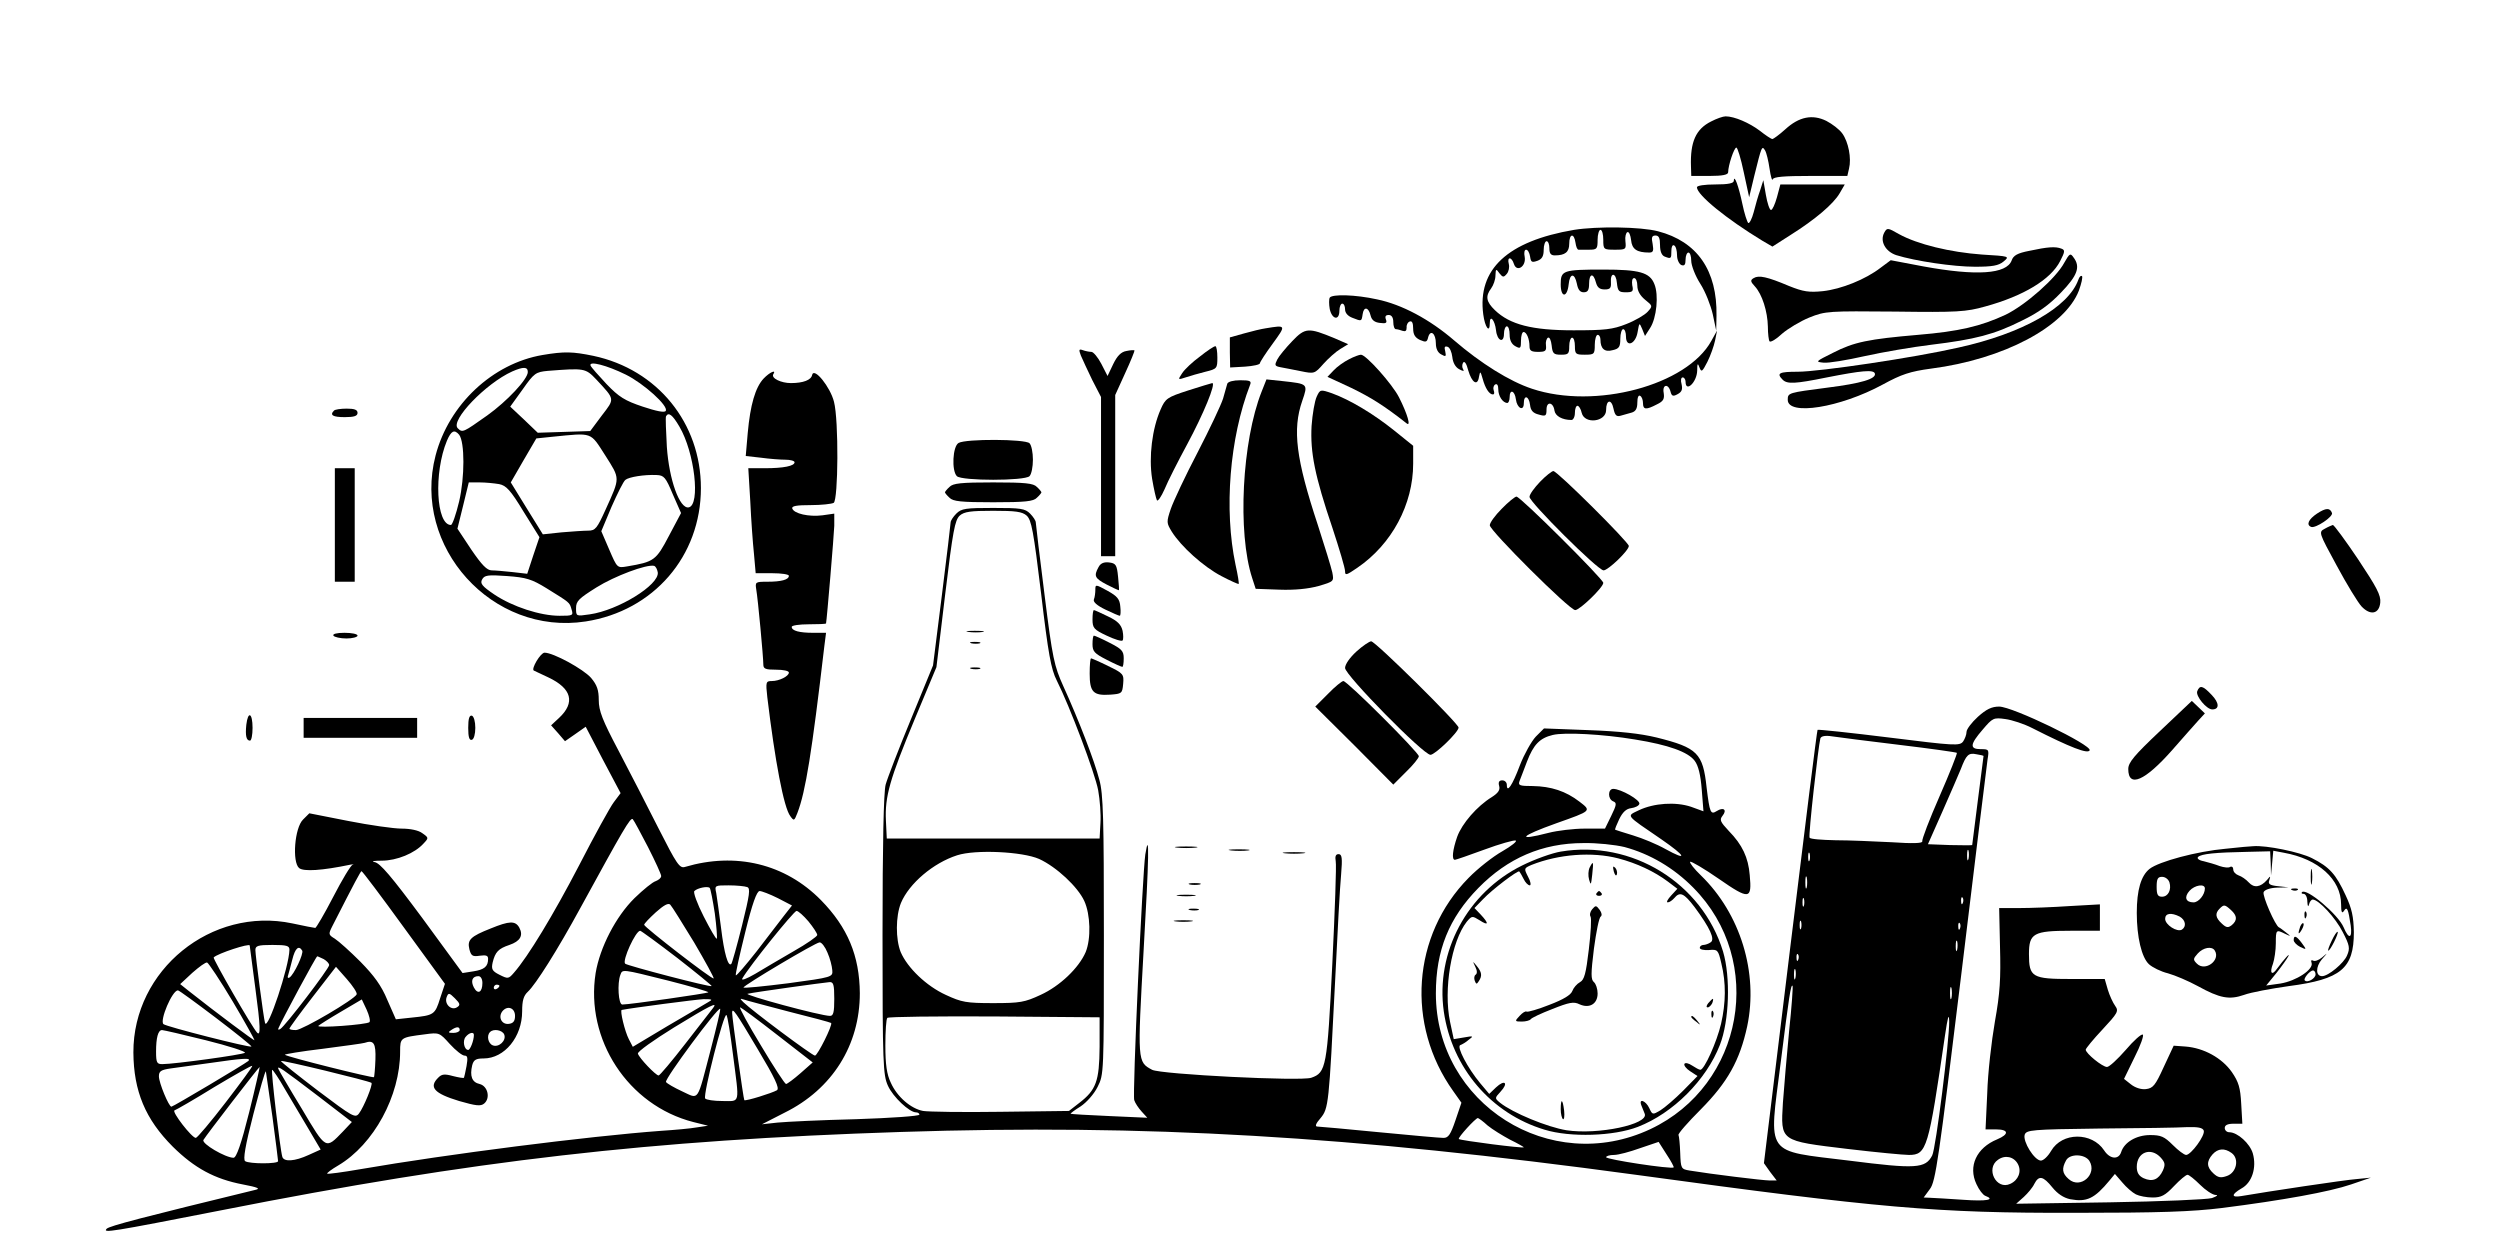 <?xml version="1.0" standalone="no"?>
<!DOCTYPE svg PUBLIC "-//W3C//DTD SVG 20010904//EN"
 "http://www.w3.org/TR/2001/REC-SVG-20010904/DTD/svg10.dtd">
<svg version="1.0" xmlns="http://www.w3.org/2000/svg"
 width="881pt" height="443pt" viewBox="0 0 881 443"
 preserveAspectRatio="xMidYMid meet">

<g transform="translate(0,443) scale(0.1,-0.1)"
fill="#000000" stroke="none">
<path d="M6030 4002 c-54 -27 -74 -72 -71 -159 l1 -33 65 0 c45 0 65 4 65 13
0 24 21 87 29 87 4 0 16 -39 26 -87 l19 -88 18 75 c26 105 27 108 38 90 5 -8
12 -37 16 -65 4 -27 9 -44 11 -37 3 9 39 12 134 12 l129 0 6 26 c9 36 -2 94
-24 124 -10 14 -35 33 -56 44 -49 24 -96 15 -145 -30 -21 -19 -42 -34 -45 -34
-4 0 -24 13 -44 29 -37 28 -90 51 -121 51 -9 0 -32 -8 -51 -18z"/>
<path d="M6110 3793 c0 -9 -20 -13 -65 -13 -38 0 -65 -4 -65 -10 0 -27 105
-112 230 -188 l36 -21 64 41 c86 54 151 109 173 147 l18 31 -113 0 -114 0 -12
-45 c-7 -25 -16 -45 -21 -45 -5 0 -13 24 -18 53 l-9 52 -11 -35 c-7 -19 -17
-54 -23 -78 -6 -23 -15 -40 -19 -38 -4 3 -14 34 -21 68 -13 62 -29 106 -30 81z"/>
<path d="M5547 3620 c-235 -40 -341 -139 -320 -298 6 -46 23 -68 23 -31 0 32
18 11 22 -25 4 -38 28 -47 28 -12 0 14 5 26 10 26 6 0 10 -13 10 -30 0 -19 7
-33 20 -40 18 -10 20 -8 20 20 0 16 4 30 9 30 11 0 21 -25 21 -51 0 -15 7 -19
30 -19 26 0 30 3 28 23 -2 12 2 24 7 27 6 3 11 -10 13 -27 3 -29 7 -33 33 -33
26 0 29 3 29 30 0 17 5 30 10 30 6 0 10 -13 10 -30 0 -28 3 -30 35 -30 33 0
35 2 35 35 0 19 5 35 10 35 6 0 10 -8 10 -17 0 -32 15 -45 43 -37 23 5 27 12
27 40 0 19 5 34 10 34 6 0 10 -12 10 -26 0 -40 34 -27 41 16 6 34 6 34 16 11
l10 -25 18 28 c23 35 31 117 15 155 -16 41 -53 51 -179 51 -144 0 -151 -3
-151 -52 0 -48 23 -48 28 0 4 40 21 41 29 2 4 -21 11 -30 24 -30 14 0 19 7 19
30 0 36 15 40 24 5 5 -18 13 -25 31 -25 19 0 23 5 22 24 -3 38 18 36 21 -1 3
-29 7 -33 31 -33 25 0 28 3 23 25 -2 15 0 25 7 25 6 0 11 -12 11 -27 0 -18 10
-35 27 -49 27 -22 28 -22 9 -43 -10 -11 -44 -31 -75 -43 -48 -19 -75 -22 -186
-22 -146 0 -224 20 -277 71 -31 30 -34 49 -13 77 8 11 15 31 15 45 1 24 2 25
14 8 12 -15 15 -15 26 -2 7 8 10 24 7 35 -7 26 10 26 18 0 10 -31 44 -9 38 25
-3 14 -1 25 5 25 6 0 12 -11 14 -24 3 -20 6 -22 26 -15 16 6 22 16 22 39 0 16
5 30 10 30 6 0 10 -11 10 -25 0 -18 5 -25 19 -25 37 0 51 12 51 41 0 36 17 39
22 4 2 -14 6 -25 11 -25 4 0 21 0 37 0 28 0 30 3 30 35 0 19 5 35 10 35 6 0
10 -16 10 -35 0 -34 1 -35 41 -35 39 0 40 1 37 30 -2 16 2 30 7 32 6 2 11 -11
13 -28 3 -32 20 -44 64 -44 14 0 16 6 12 30 -5 23 -3 30 10 30 12 0 16 -9 16
-34 0 -22 6 -36 16 -40 23 -9 24 -8 24 20 0 14 4 23 10 19 6 -3 10 -19 10 -35
0 -15 7 -30 15 -34 11 -4 15 1 15 19 0 14 5 25 10 25 6 0 10 -13 10 -29 0 -16
14 -53 32 -81 18 -28 37 -77 44 -108 l12 -57 1 52 c3 160 -68 262 -206 298
-61 16 -214 18 -296 5z"/>
<path d="M6640 3610 c-16 -30 4 -66 42 -79 67 -21 202 -41 278 -41 61 0 83 4
100 18 23 19 22 19 -76 25 -111 8 -227 36 -292 72 -40 23 -42 23 -52 5z"/>
<path d="M7151 3546 c-41 -8 -56 -16 -62 -34 -18 -48 -124 -55 -310 -21 l-116
22 -35 -26 c-54 -42 -140 -76 -204 -83 -49 -5 -69 -2 -119 18 -78 33 -107 39
-125 28 -12 -7 -12 -12 4 -29 26 -28 45 -89 46 -142 0 -25 3 -49 6 -52 4 -4
24 8 44 27 21 18 64 44 96 57 57 23 68 23 302 21 219 -3 251 -1 318 18 135 37
231 95 264 160 17 33 18 39 4 44 -21 8 -48 6 -113 -8z"/>
<path d="M7275 3505 c-29 -55 -137 -150 -207 -184 -88 -41 -165 -59 -309 -71
-174 -15 -225 -25 -299 -63 -62 -31 -64 -32 -34 -35 18 -2 83 9 145 23 63 14
168 32 234 40 156 19 222 36 320 85 58 28 97 56 138 99 59 61 69 91 44 124
-11 16 -14 14 -32 -18z"/>
<path d="M7324 3444 c-35 -97 -196 -189 -423 -239 -153 -35 -489 -85 -566 -85
-65 0 -76 -5 -53 -28 16 -16 43 -15 156 8 122 24 164 28 169 14 6 -19 -48 -35
-167 -50 -138 -18 -140 -18 -140 -43 0 -57 184 -28 335 54 66 36 96 46 170 56
256 33 472 148 521 275 9 25 14 47 11 51 -4 3 -10 -3 -13 -13z"/>
<path d="M4686 3381 c-3 -5 -3 -23 0 -40 8 -37 34 -42 34 -6 0 14 5 25 10 25
6 0 10 -9 10 -20 0 -13 10 -24 26 -30 33 -13 32 -13 36 13 4 28 21 25 28 -5 4
-16 14 -24 33 -26 21 -3 26 0 21 12 -4 11 -1 16 10 16 10 0 16 -9 16 -25 0
-14 4 -25 9 -25 5 0 16 -3 24 -6 10 -3 14 0 14 12 -1 9 4 19 11 21 8 3 12 -5
12 -25 0 -21 7 -32 24 -40 21 -9 25 -8 29 10 8 28 27 13 27 -22 0 -19 7 -33
19 -39 16 -9 18 -8 14 11 -4 15 -2 19 8 16 8 -2 15 -19 17 -36 2 -20 11 -36
24 -43 15 -8 19 -8 14 0 -4 6 -4 16 0 23 5 7 12 -3 18 -27 13 -44 33 -57 38
-23 4 21 5 21 13 -7 9 -33 23 -55 36 -55 5 0 6 6 3 14 -3 8 -1 17 5 21 7 4 11
-3 11 -17 0 -24 16 -48 32 -48 4 0 8 9 8 20 0 30 18 24 22 -7 4 -32 28 -44 28
-14 0 31 18 26 22 -6 2 -19 10 -29 31 -34 24 -7 27 -5 27 18 0 30 24 26 28 -4
3 -19 27 -33 60 -33 6 0 12 11 12 25 0 14 4 25 9 25 5 0 12 -11 15 -25 10 -41
86 -32 86 10 0 37 19 40 26 5 5 -24 11 -29 25 -25 11 3 28 8 39 11 14 4 20 14
20 35 0 18 4 28 10 24 6 -3 10 -15 10 -26 0 -23 11 -24 49 -4 23 11 27 19 24
40 -6 30 16 35 24 5 4 -16 9 -18 25 -9 15 8 18 17 14 35 -4 14 -2 24 4 24 5 0
10 -7 10 -15 0 -40 40 -2 41 39 0 26 2 28 8 11 7 -18 10 -15 28 20 11 22 23
56 27 75 l7 35 -20 -36 c-86 -157 -410 -243 -632 -169 -79 26 -181 90 -274
170 -87 75 -185 127 -272 145 -77 17 -159 19 -167 6z"/>
<path d="M4460 3273 c-14 -2 -48 -10 -76 -18 l-50 -14 0 -53 1 -53 53 3 c28 2
52 7 52 12 0 4 20 35 45 69 48 66 48 66 -25 54z"/>
<path d="M4554 3228 c-23 -24 -47 -53 -53 -65 -10 -20 -9 -23 11 -27 13 -2 45
-9 72 -14 48 -10 49 -9 80 26 17 19 44 43 59 52 l28 17 -48 21 c-92 38 -103
38 -149 -10z"/>
<path d="M4229 3174 c-26 -19 -54 -45 -63 -59 -16 -24 -15 -24 12 -15 15 5 46
14 70 20 41 10 42 12 42 50 0 22 -3 40 -7 40 -5 0 -29 -16 -54 -36z"/>
<path d="M3809 3177 c6 -14 24 -53 40 -86 l31 -60 0 -281 0 -280 25 0 25 0 0
284 0 284 35 77 c20 43 34 79 33 80 -2 2 -15 1 -29 -2 -18 -3 -32 -17 -46 -46
l-20 -42 -22 43 c-12 23 -28 42 -35 42 -8 0 -22 3 -30 6 -14 5 -15 2 -7 -19z"/>
<path d="M1912 3179 c-176 -30 -330 -174 -377 -354 -84 -322 200 -636 529
-585 239 37 406 230 406 470 0 229 -153 418 -379 466 -73 15 -102 16 -179 3z
m293 -69 c63 -31 152 -111 141 -128 -4 -7 -33 -1 -81 15 -63 21 -84 34 -128
80 -28 30 -54 59 -56 65 -6 17 57 1 124 -32z m-345 9 c0 -25 -73 -103 -143
-153 -85 -60 -87 -62 -104 -45 -27 27 99 158 192 200 39 17 55 17 55 -2z m241
-26 c67 -72 66 -67 20 -127 l-41 -55 -92 -3 -93 -3 -48 46 -49 46 44 61 c40
57 46 61 88 65 129 10 133 10 171 -30z m293 -166 c54 -91 75 -277 33 -285 -32
-6 -69 97 -77 213 -3 55 -5 103 -3 108 9 16 23 5 47 -36z m-776 -29 c20 -26
20 -150 0 -235 -11 -46 -24 -83 -29 -83 -52 0 -61 184 -14 297 15 35 26 41 43
21z m515 -73 c53 -84 53 -76 1 -191 -30 -66 -36 -74 -61 -74 -16 0 -58 -3 -94
-6 l-66 -7 -57 92 -56 91 45 78 45 77 58 6 c142 14 131 18 185 -66z m238 -137
l29 -66 -43 -81 c-45 -86 -52 -91 -147 -107 -35 -6 -35 -6 -63 59 l-28 65 36
86 c21 47 42 90 49 95 12 10 66 19 110 17 26 -1 32 -8 57 -68z m-612 36 c25
-5 40 -21 86 -97 l56 -90 -22 -65 -21 -64 -52 6 c-28 3 -61 6 -73 6 -17 0 -35
19 -72 73 l-49 74 20 81 20 82 38 0 c21 0 51 -3 69 -6z m559 -311 c6 -44 -140
-134 -240 -148 -48 -7 -48 -7 -48 22 0 25 10 34 72 73 64 40 176 82 203 76 6
-2 11 -12 13 -23z m-392 -56 c82 -51 81 -49 88 -74 7 -22 5 -23 -42 -23 -68 0
-166 32 -230 75 -43 29 -51 39 -43 53 8 15 20 17 88 12 68 -5 87 -11 139 -43z"/>
<path d="M4754 3164 c-18 -9 -42 -26 -54 -39 l-22 -23 84 -39 c70 -34 116 -63
195 -125 16 -13 3 33 -27 92 -24 47 -116 150 -134 150 -6 0 -25 -7 -42 -16z"/>
<path d="M2691 3096 c-29 -31 -47 -92 -56 -192 l-7 -81 54 -6 c29 -4 68 -7 86
-7 17 0 32 -4 32 -9 0 -13 -38 -21 -104 -21 l-59 0 7 -117 c3 -65 9 -148 13
-185 l6 -68 58 0 c33 0 59 -4 59 -9 0 -14 -27 -21 -76 -21 -42 0 -43 -1 -39
-27 6 -34 25 -239 25 -265 0 -15 8 -18 45 -18 25 0 45 -4 45 -10 0 -13 -34
-30 -60 -30 -21 0 -22 -3 -16 -57 27 -224 58 -389 81 -419 13 -18 14 -17 25
11 29 75 51 213 95 588 l6 47 -45 0 c-49 0 -76 7 -76 21 0 5 27 9 60 9 33 0
60 1 61 3 3 15 28 313 29 344 l0 43 -42 -6 c-48 -6 -100 6 -106 24 -3 9 16 12
65 12 37 0 74 4 81 8 16 11 18 291 1 356 -13 52 -70 123 -77 95 -3 -18 -31
-29 -75 -29 -34 0 -70 17 -62 31 12 18 -12 8 -34 -15z"/>
<path d="M4325 3078 c-2 -7 -9 -31 -15 -53 -7 -22 -47 -107 -90 -190 -43 -82
-85 -172 -94 -198 -16 -47 -15 -50 3 -80 33 -53 112 -124 175 -157 32 -17 60
-29 61 -28 2 2 -3 32 -11 68 -41 194 -21 446 51 633 6 14 1 17 -34 17 -25 0
-43 -5 -46 -12z"/>
<path d="M4446 3050 c-69 -174 -86 -497 -33 -658 l12 -37 84 -3 c54 -2 102 3
138 13 54 16 54 16 48 48 -4 18 -27 93 -51 167 -77 233 -90 336 -55 437 21 61
21 60 -69 70 l-57 6 -17 -43z"/>
<path d="M4187 3054 c-74 -24 -80 -28 -97 -67 -30 -68 -42 -167 -30 -244 6
-36 14 -71 17 -76 3 -5 15 12 27 39 11 27 47 98 80 159 57 106 102 215 88 215
-4 -1 -42 -12 -85 -26z"/>
<path d="M4640 3032 c-7 -15 -15 -61 -18 -103 -5 -93 11 -175 74 -361 24 -73
44 -140 44 -151 0 -16 5 -14 43 12 122 83 197 224 197 367 l0 63 -67 54 c-75
60 -156 108 -219 131 -41 14 -42 14 -54 -12z"/>
<path d="M1177 2983 c-16 -16 -4 -23 38 -23 33 0 45 4 45 15 0 11 -11 15 -38
15 -21 0 -42 -3 -45 -7z"/>
<path d="M3378 2869 c-21 -12 -25 -98 -6 -117 17 -17 239 -17 256 0 7 7 12 33
12 58 0 25 -5 51 -12 58 -15 15 -225 16 -250 1z"/>
<path d="M1180 2580 l0 -200 35 0 35 0 0 200 0 200 -35 0 -35 0 0 -200z"/>
<path d="M5427 2732 c-20 -21 -37 -44 -37 -53 0 -19 241 -259 261 -259 16 0
89 70 89 86 0 13 -252 264 -266 264 -5 0 -27 -17 -47 -38z"/>
<path d="M3346 2714 c-9 -8 -16 -17 -16 -19 0 -2 7 -11 16 -19 12 -13 41 -16
154 -16 113 0 142 3 154 16 9 8 16 17 16 19 0 2 -7 11 -16 19 -12 13 -41 16
-154 16 -113 0 -142 -3 -154 -16z"/>
<path d="M5292 2637 c-23 -23 -42 -49 -42 -58 0 -19 281 -299 301 -299 16 0
99 80 99 96 0 13 -292 304 -306 304 -5 0 -29 -19 -52 -43z"/>
<path d="M3370 2620 c-11 -11 -20 -25 -20 -31 0 -6 -14 -122 -31 -258 l-31
-246 -78 -190 c-43 -104 -83 -208 -89 -230 -7 -26 -11 -209 -11 -530 0 -457 2
-493 19 -531 18 -40 76 -94 99 -94 7 0 12 -4 12 -8 0 -5 -100 -12 -222 -16
-123 -3 -248 -9 -278 -12 l-55 -6 80 41 c168 83 265 238 265 421 -1 132 -43
232 -137 328 -126 128 -300 170 -479 117 -19 -6 -29 9 -94 137 -40 79 -103
202 -141 274 -56 106 -69 139 -69 177 0 35 -6 53 -27 78 -27 31 -133 89 -164
89 -14 0 -48 -57 -38 -63 2 -1 25 -12 51 -24 83 -39 96 -89 38 -143 l-28 -26
25 -28 24 -28 36 25 37 26 61 -117 62 -117 -24 -32 c-13 -17 -68 -117 -122
-222 -91 -175 -180 -322 -230 -379 -19 -22 -21 -22 -51 -7 -26 13 -29 20 -24
43 9 37 20 49 59 62 38 13 50 33 35 61 -14 25 -35 24 -101 -3 -71 -28 -83 -40
-75 -73 6 -23 11 -27 36 -23 23 3 30 1 30 -11 0 -27 -13 -38 -52 -44 l-38 -6
-142 194 c-109 147 -149 194 -168 197 -14 3 -2 5 25 5 53 0 117 26 148 61 18
19 18 20 -5 36 -13 10 -42 16 -73 16 -27 0 -112 12 -188 27 l-137 27 -22 -22
c-30 -29 -39 -150 -14 -171 16 -13 80 -9 181 12 11 2 14 2 8 0 -7 -2 -38 -54
-69 -114 -31 -60 -60 -109 -63 -109 -3 0 -40 7 -81 16 -285 60 -561 -164 -560
-455 1 -136 42 -235 139 -332 76 -75 147 -114 247 -133 53 -10 63 -15 44 -19
-394 -96 -514 -127 -524 -137 -15 -16 11 -12 404 65 891 176 1508 247 2395
276 863 28 1584 -14 2590 -151 862 -118 1058 -135 1545 -134 303 0 414 4 520
17 213 27 379 57 455 83 l70 24 -50 -5 c-42 -3 -314 -44 -407 -60 -36 -6 -35
6 1 27 37 20 54 73 40 123 -10 35 -54 75 -83 75 -9 0 -16 7 -16 15 0 10 10 15
31 15 l31 0 -4 70 c-3 57 -9 77 -33 112 -35 50 -99 85 -163 90 l-42 3 -35 -75
c-30 -66 -38 -75 -63 -78 -17 -2 -38 5 -53 17 l-24 19 37 76 c21 41 34 78 29
80 -5 3 -32 -21 -60 -54 -29 -33 -58 -60 -66 -60 -16 0 -75 48 -75 61 0 4 27
37 59 71 54 58 58 65 45 83 -8 11 -20 37 -26 57 l-11 38 -117 0 c-139 0 -150
6 -150 88 0 73 16 82 147 82 l103 0 0 47 0 46 -107 -6 c-58 -4 -138 -7 -177
-7 l-71 0 3 -137 c3 -111 0 -163 -18 -263 -12 -69 -25 -182 -27 -252 l-6 -128
37 0 c45 0 47 -17 4 -35 -73 -30 -103 -95 -73 -158 9 -20 23 -38 31 -41 37
-14 5 -20 -78 -14 -51 3 -103 7 -116 7 l-23 1 22 30 c20 26 31 103 110 752 48
398 90 740 93 761 6 36 5 37 -24 37 -40 0 -38 17 7 69 35 41 38 43 80 37 23
-3 66 -17 95 -32 136 -69 196 -92 202 -78 7 19 -272 154 -319 154 -26 0 -45
-9 -75 -36 -22 -20 -40 -44 -40 -53 0 -10 -6 -25 -12 -34 -12 -16 -29 -15
-261 14 -137 17 -250 29 -252 27 -2 -2 -45 -346 -96 -765 l-93 -762 22 -31 23
-30 -25 0 c-23 0 -210 23 -282 35 -30 5 -31 7 -33 62 -1 31 -4 59 -6 63 -3 4
33 45 79 91 94 95 137 172 163 292 40 189 -24 397 -163 532 -24 23 -41 45 -38
48 3 3 49 -24 101 -60 108 -75 117 -73 109 13 -5 62 -26 107 -74 156 -30 32
-33 39 -22 53 17 21 4 32 -20 17 -22 -14 -25 -7 -36 83 -13 121 -32 140 -176
176 -58 14 -130 22 -240 26 l-157 6 -29 -29 c-15 -16 -41 -62 -56 -101 -27
-72 -46 -99 -46 -69 0 9 -7 16 -16 16 -11 0 -15 -6 -11 -20 4 -14 -4 -25 -26
-39 -52 -32 -105 -93 -122 -140 -16 -46 -20 -81 -8 -81 3 0 50 16 104 36 54
20 104 34 110 32 7 -2 -14 -19 -47 -38 -32 -18 -86 -60 -119 -94 -199 -202
-221 -517 -54 -751 l29 -41 -21 -62 c-17 -50 -25 -62 -42 -62 -12 0 -114 9
-227 20 -113 11 -211 20 -218 20 -9 0 -5 11 11 29 29 35 30 46 52 486 8 165
17 333 21 373 5 59 3 72 -9 72 -10 0 -13 -8 -10 -25 3 -13 -3 -176 -12 -362
-18 -364 -22 -383 -74 -401 -36 -13 -531 12 -561 28 -52 28 -52 27 -30 420 19
327 21 433 6 339 -10 -67 -46 -848 -39 -866 3 -10 15 -28 26 -40 l20 -22 -134
6 c-74 3 -135 7 -136 8 -2 1 14 13 35 26 21 14 47 43 60 69 22 44 22 46 22
533 0 411 -2 499 -16 549 -17 66 -72 209 -127 330 -32 71 -38 97 -66 321 -17
135 -31 250 -31 256 0 6 -9 20 -20 31 -18 18 -33 20 -130 20 -97 0 -112 -2
-130 -20z m248 -7 c17 -16 24 -53 51 -276 25 -211 35 -266 55 -305 45 -89 135
-327 146 -387 6 -33 10 -85 8 -115 l-3 -55 -375 0 -375 0 -3 63 c-4 85 13 145
102 359 l76 182 31 258 c27 223 34 260 51 276 16 14 39 17 118 17 79 0 102 -3
118 -17z m2144 -789 c118 -19 187 -44 210 -75 13 -17 21 -50 25 -102 l6 -76
-44 16 c-54 18 -130 13 -183 -12 -45 -22 -51 -14 79 -103 87 -60 94 -78 14
-34 -30 17 -81 38 -114 48 -33 10 -61 19 -63 20 -2 1 5 18 14 37 12 25 25 37
42 39 14 2 27 8 29 15 5 13 -65 53 -92 53 -19 0 -20 -36 0 -44 13 -5 12 -12
-7 -51 l-22 -45 -71 0 c-39 0 -97 -7 -128 -15 -116 -30 -101 -12 28 34 124 44
124 43 81 76 -48 37 -100 54 -165 55 -46 0 -52 2 -46 18 4 9 15 40 26 68 23
60 45 83 91 94 41 10 176 3 290 -16z m932 -19 c109 -13 200 -26 202 -28 2 -2
-25 -71 -61 -153 -36 -82 -63 -153 -61 -159 2 -7 -35 -8 -108 -3 -61 3 -150 7
-198 7 -48 1 -89 4 -91 9 -5 7 31 325 38 350 3 8 17 11 42 7 21 -3 127 -17
237 -30z m296 -39 c0 0 -9 -71 -20 -156 -11 -85 -20 -156 -20 -158 0 -1 -35
-1 -78 0 l-78 3 51 115 c28 63 57 131 65 150 19 50 27 58 55 52 14 -2 25 -5
25 -6z m-4706 -322 c25 -49 46 -95 46 -101 0 -7 -9 -14 -19 -18 -11 -3 -44
-30 -75 -60 -66 -65 -122 -174 -137 -264 -37 -234 114 -466 344 -525 l52 -13
-40 -6 c-22 -4 -78 -9 -125 -12 -257 -19 -752 -82 -1059 -135 -63 -11 -116
-18 -118 -16 -2 2 15 15 39 29 125 74 218 245 218 401 0 50 1 50 87 61 51 7
52 6 88 -34 21 -23 44 -41 52 -41 11 0 12 -8 7 -37 -4 -21 -8 -39 -9 -41 -2
-2 -19 1 -39 6 -29 8 -39 7 -51 -5 -35 -34 -16 -56 73 -83 59 -17 76 -19 88
-9 23 19 13 62 -16 69 -27 6 -35 28 -26 66 5 19 13 24 40 24 74 0 136 76 136
166 0 38 5 55 20 69 28 26 105 148 185 295 150 274 177 322 185 313 4 -4 28
-49 54 -99z m3441 1 c89 -24 173 -73 242 -143 256 -258 178 -696 -151 -851
-353 -166 -756 89 -756 478 0 152 46 266 150 372 103 105 225 158 370 158 47
1 112 -6 145 -14z m1212 -42 c-3 -10 -5 -4 -5 12 0 17 2 24 5 18 2 -7 2 -21 0
-30z m-3275 0 c61 -28 136 -98 159 -148 22 -48 24 -133 5 -180 -24 -56 -91
-120 -159 -151 -56 -26 -72 -29 -167 -29 -95 0 -111 3 -167 29 -68 31 -135 95
-159 151 -18 45 -18 126 1 173 29 69 114 141 198 168 65 21 230 13 289 -13z
m2715 -5 c-3 -7 -5 -2 -5 12 0 14 2 19 5 13 2 -7 2 -19 0 -25z m-4954 -236
l145 -199 -17 -51 c-18 -58 -22 -60 -100 -68 l-56 -6 -30 68 c-21 51 -47 86
-95 135 -36 36 -76 72 -90 81 -23 14 -23 16 -9 44 81 159 100 194 103 194 3 0
70 -89 149 -198z m4944 141 c-3 -10 -5 -2 -5 17 0 19 2 27 5 18 2 -10 2 -26 0
-35z m-3848 -92 c6 -46 9 -86 7 -89 -3 -2 -23 33 -46 78 -23 45 -38 86 -33 90
11 11 47 18 54 11 3 -3 11 -44 18 -90z m114 93 c12 -4 9 -26 -18 -135 -18 -72
-35 -133 -38 -136 -11 -11 -25 36 -36 127 -7 52 -14 107 -17 123 -6 27 -5 27
44 27 28 0 57 -3 65 -6z m108 -39 l50 -26 -29 -37 c-15 -20 -59 -77 -96 -125
-38 -48 -70 -86 -73 -84 -2 3 13 70 33 151 25 102 41 146 51 146 7 0 36 -11
64 -25z m3616 -27 c-3 -7 -5 -2 -5 12 0 14 2 19 5 13 2 -7 2 -19 0 -25z m560
10 c-3 -8 -6 -5 -6 6 -1 11 2 17 5 13 3 -3 4 -12 1 -19z m-4471 -139 c40 -68
71 -125 69 -127 -5 -5 -245 181 -245 189 0 4 18 23 41 44 28 25 44 34 51 27 6
-6 43 -66 84 -133z m403 74 c17 -21 31 -42 31 -48 0 -5 -37 -31 -83 -57 -45
-26 -106 -62 -136 -80 -31 -18 -50 -25 -45 -16 26 45 181 237 191 238 6 0 25
-17 42 -37z m3498 -25 c-3 -7 -5 -2 -5 12 0 14 2 19 5 13 2 -7 2 -19 0 -25z
m560 0 c-3 -8 -6 -5 -6 6 -1 11 2 17 5 13 3 -3 4 -12 1 -19z m-4520 -104 c68
-53 123 -98 121 -99 -4 -5 -298 72 -305 79 -11 11 37 116 53 116 3 0 62 -43
131 -96z m4510 29 c-3 -10 -5 -4 -5 12 0 17 2 24 5 18 2 -7 2 -21 0 -30z
m-3981 -10 c9 -20 16 -48 17 -62 2 -24 1 -25 -155 -46 -87 -11 -158 -18 -158
-15 1 8 253 158 268 159 7 1 20 -16 28 -36z m-2036 25 c0 -2 9 -70 20 -152 18
-133 19 -169 6 -155 -16 16 -157 261 -153 265 14 14 127 51 127 42z m140 -15
c-1 -59 -77 -288 -86 -258 -5 16 -34 238 -34 257 0 15 9 18 60 18 51 0 60 -3
60 -17z m45 -3 c6 -10 -29 -85 -45 -95 -5 -3 -8 0 -5 7 2 7 9 32 15 56 10 41
23 52 35 32z m5272 -32 c-3 -8 -6 -5 -6 6 -1 11 2 17 5 13 3 -3 4 -12 1 -19z
m-5196 2 c10 -6 19 -15 19 -21 0 -12 -155 -215 -172 -225 -6 -4 -9 -3 -7 2 11
27 133 254 137 254 2 0 12 -5 23 -10z m-321 -149 c44 -74 78 -136 77 -137 -2
-2 -132 95 -232 174 l-30 24 43 40 c24 21 47 38 52 36 5 -2 46 -63 90 -137z
m437 25 c-6 -17 -190 -125 -214 -126 -13 0 -23 2 -23 5 0 3 37 54 82 112 l82
106 38 -43 c21 -24 37 -48 35 -54z m5070 57 c-3 -10 -5 -4 -5 12 0 17 2 24 5
18 2 -7 2 -21 0 -30z m-3971 -9 c79 -20 143 -39 140 -41 -4 -4 -277 -43 -303
-43 -14 0 -18 75 -7 104 8 21 2 22 170 -20z m-656 -8 c0 -33 -16 -42 -30 -16
-12 23 -6 40 16 40 8 0 14 -10 14 -24z m1240 -56 c0 -47 -3 -60 -15 -60 -33 0
-309 75 -290 78 26 6 265 39 288 41 14 1 17 -8 17 -59z m-1180 46 c0 -3 -4 -8
-10 -11 -5 -3 -10 -1 -10 4 0 6 5 11 10 11 6 0 10 -2 10 -4z m4545 -158 c-8
-84 -18 -198 -22 -254 -8 -137 -12 -134 229 -163 101 -12 197 -21 215 -21 63
0 69 22 127 420 10 67 14 82 15 51 1 -63 -47 -449 -60 -473 -24 -46 -57 -48
-293 -18 -300 37 -283 12 -241 344 30 239 36 278 42 272 2 -2 -3 -73 -12 -158z
m572 115 c-3 -10 -5 -2 -5 17 0 19 2 27 5 18 2 -10 2 -26 0 -35z m-6116 -70
c71 -54 127 -99 125 -101 -5 -5 -300 70 -310 79 -14 13 31 119 51 119 4 0 64
-44 134 -97z m849 37 c-20 -12 -45 12 -36 36 6 16 9 16 29 -4 19 -19 20 -24 7
-32z m-308 -52 c-9 -9 -189 -22 -180 -13 3 3 39 26 80 50 l73 43 17 -36 c9
-20 14 -40 10 -44z m1193 70 c-11 -7 -75 -44 -143 -84 l-122 -73 -14 27 c-14
27 -32 101 -25 103 35 7 263 37 289 38 31 0 33 -1 15 -11z m285 -33 c80 -20
147 -38 149 -40 6 -7 -48 -115 -57 -115 -10 0 -224 160 -252 188 -13 13 -13
14 0 10 8 -3 80 -22 160 -43z m-267 13 c-6 -7 -49 -64 -97 -125 -48 -62 -91
-113 -95 -113 -10 0 -69 62 -73 77 -2 7 56 48 127 92 129 79 156 92 138 69z
m-698 -28 c0 -18 -6 -26 -21 -28 -26 -4 -40 24 -23 45 18 21 44 11 44 -17z
m690 -117 c-50 -191 -40 -177 -101 -149 -28 13 -54 28 -57 33 -6 10 184 266
191 258 2 -2 -13 -65 -33 -142z m234 50 l125 -97 -43 -38 c-24 -21 -47 -38
-51 -38 -4 0 -44 61 -88 135 -45 74 -78 135 -74 135 4 0 63 -44 131 -97z m-69
-50 c61 -102 78 -138 68 -145 -17 -10 -110 -39 -115 -35 -3 3 -43 290 -43 308
0 21 13 2 90 -128z m-87 -19 c23 -179 27 -164 -37 -164 -30 0 -57 4 -61 9 -8
13 66 304 75 294 4 -4 14 -67 23 -139z m1292 26 c-1 -120 -12 -151 -72 -197
l-36 -28 -241 -3 c-133 -2 -255 0 -273 3 -43 8 -92 50 -114 100 -14 29 -19 64
-19 131 0 50 3 94 7 97 4 4 173 6 377 5 l371 -3 0 -105z m-2255 60 c0 -5 -10
-10 -22 -10 -19 0 -20 2 -8 10 19 13 30 13 30 0z m-894 -36 c80 -20 142 -40
137 -44 -8 -7 -249 -40 -291 -40 -19 0 -22 5 -22 44 0 49 7 76 21 76 5 0 75
-16 155 -36z m1051 20 c8 -21 -19 -46 -40 -38 -17 6 -23 35 -10 47 12 13 44 7
50 -9z m-107 -1 c0 -20 -13 -53 -20 -53 -14 0 -21 32 -9 46 12 15 29 19 29 7z
m-347 -87 c-1 -32 -4 -60 -5 -62 -4 -4 -308 72 -314 79 -2 2 57 12 133 21 76
10 143 19 148 21 32 11 40 -1 38 -59z m-448 -5 c-13 -11 -265 -161 -271 -161
-9 0 -44 84 -44 107 0 18 7 23 43 28 23 3 85 12 137 19 117 17 147 19 135 7z
m434 -77 c6 -5 -27 -86 -44 -108 -13 -17 -22 -12 -144 80 -72 55 -130 101
-131 105 0 5 310 -70 319 -77z m-513 -68 c-53 -69 -101 -126 -106 -126 -14 0
-86 93 -75 97 6 2 69 38 140 82 72 43 132 77 134 75 2 -2 -40 -59 -93 -128z
m82 -36 c-28 -112 -45 -160 -55 -160 -28 0 -114 50 -106 63 10 17 195 257 198
257 1 0 -15 -72 -37 -160z m245 56 l117 -90 -32 -34 c-61 -63 -58 -65 -144 80
-44 72 -81 136 -83 141 -5 14 12 2 142 -97z m-163 -71 c11 -82 20 -153 20
-157 0 -10 -101 -10 -116 0 -8 5 0 54 29 166 23 88 42 155 44 150 1 -5 11 -76
23 -159z m44 97 c22 -37 59 -100 83 -140 l43 -73 -42 -19 c-50 -23 -87 -25
-93 -7 -8 26 -41 307 -36 307 3 0 24 -31 45 -68z m4238 -128 c17 -14 53 -36
79 -50 27 -13 49 -26 49 -27 0 -5 -224 24 -229 29 -5 4 59 74 67 74 2 0 18
-11 34 -26z m2524 -18 c6 -17 -45 -86 -62 -86 -7 0 -28 16 -47 35 -30 30 -42
35 -80 35 -48 0 -91 -25 -102 -60 -9 -28 -40 -25 -60 6 -43 65 -148 65 -187
-2 -11 -19 -27 -34 -36 -34 -23 1 -64 67 -57 91 6 17 22 19 263 22 141 1 281
3 310 5 38 1 54 -2 58 -12z m-1868 -130 c-8 -7 -238 28 -238 36 0 4 12 8 28 8
15 0 56 11 92 24 l65 22 28 -44 c16 -24 27 -45 25 -46z m1966 51 c28 -20 18
-69 -16 -81 -22 -8 -32 -6 -48 9 -24 22 -25 42 -3 67 19 21 42 23 67 5z m-249
-17 c15 -17 16 -24 7 -45 -15 -32 -37 -41 -68 -27 -17 8 -24 20 -24 40 0 52
50 71 85 32z m-504 -22 c14 -26 2 -57 -27 -70 -49 -23 -88 54 -43 85 25 18 56
11 70 -15z m252 11 c29 -47 -32 -101 -73 -64 -23 20 -25 37 -9 66 13 24 66 23
82 -2z m164 -118 c12 -6 38 -11 59 -11 30 0 44 7 75 40 21 22 42 40 48 40 5 0
25 -16 44 -35 19 -19 43 -35 54 -36 11 0 7 -4 -12 -11 -16 -5 -178 -12 -360
-15 l-330 -5 27 24 c14 13 31 33 37 46 16 31 31 28 64 -13 18 -22 39 -36 62
-41 59 -11 86 2 139 66 l19 23 26 -30 c14 -17 36 -36 48 -42z"/>
<path d="M3413 2203 c15 -2 37 -2 50 0 12 2 0 4 -28 4 -27 0 -38 -2 -22 -4z"/>
<path d="M3423 2163 c9 -2 23 -2 30 0 6 3 -1 5 -18 5 -16 0 -22 -2 -12 -5z"/>
<path d="M3423 2073 c9 -2 23 -2 30 0 6 3 -1 5 -18 5 -16 0 -22 -2 -12 -5z"/>
<path d="M5500 1429 c-30 -5 -92 -27 -136 -49 -193 -95 -306 -305 -276 -515
29 -198 166 -359 355 -416 91 -28 244 -23 329 10 124 48 241 165 289 289 33
85 38 238 11 329 -74 242 -322 394 -572 352z m203 -24 c65 -17 127 -46 175
-82 l33 -25 -22 -24 c-12 -13 -18 -24 -12 -24 6 0 16 7 23 15 20 24 34 18 72
-32 54 -73 73 -114 56 -124 -7 -5 -19 -9 -25 -9 -7 0 -13 -5 -13 -10 0 -6 14
-9 32 -8 31 3 33 1 44 -47 17 -69 16 -139 -1 -213 -15 -64 -59 -162 -73 -162
-4 0 -17 7 -29 15 -12 8 -24 11 -27 6 -3 -5 6 -17 20 -26 l26 -17 -51 -52
c-28 -28 -64 -59 -80 -69 -27 -16 -28 -16 -39 8 -12 26 -38 36 -28 10 3 -8 9
-22 12 -30 15 -37 -165 -75 -276 -58 -67 11 -189 61 -234 97 -19 16 -19 16 2
39 29 31 15 44 -16 15 l-24 -23 -32 38 c-44 53 -84 129 -70 134 6 2 20 10 30
19 18 13 16 14 -17 8 l-36 -6 -13 61 c-24 114 5 285 59 353 18 21 19 21 45 5
32 -21 34 -12 4 20 l-22 23 30 31 c32 34 123 103 128 98 2 -2 9 -14 15 -26 6
-13 16 -23 22 -23 5 0 3 14 -6 30 -15 30 -15 30 12 42 96 38 213 47 306 23z"/>
<path d="M5602 1373 c-5 -10 -6 -29 -2 -43 6 -21 7 -19 11 18 5 47 4 50 -9 25z"/>
<path d="M5687 1359 c4 -13 8 -18 11 -10 2 7 -1 18 -6 23 -8 8 -9 4 -5 -13z"/>
<path d="M5626 1282 c-3 -5 1 -9 9 -9 8 0 12 4 9 9 -3 4 -7 8 -9 8 -2 0 -6 -4
-9 -8z"/>
<path d="M5611 1226 c-7 -8 -10 -20 -6 -26 4 -6 1 -58 -6 -116 -10 -85 -16
-107 -31 -115 -11 -6 -23 -20 -27 -31 -5 -14 -31 -30 -81 -49 -40 -16 -76 -26
-80 -24 -4 3 -15 -4 -25 -15 -18 -19 -17 -20 8 -20 14 0 28 4 31 8 3 5 37 21
76 36 60 24 76 27 96 17 35 -16 64 1 64 38 0 16 -6 34 -13 40 -11 9 -11 29 0
118 8 59 18 110 24 113 5 4 4 13 -4 24 -12 16 -14 16 -26 2z"/>
<path d="M5199 1023 c7 -14 7 -24 1 -28 -5 -3 -6 -13 -3 -21 5 -13 7 -13 14
-2 13 19 11 32 -7 54 -15 18 -15 18 -5 -3z"/>
<path d="M6020 895 c-7 -9 -8 -15 -2 -15 5 0 12 7 16 15 3 8 4 15 2 15 -2 0
-9 -7 -16 -15z"/>
<path d="M6031 854 c0 -11 3 -14 6 -6 3 7 2 16 -1 19 -3 4 -6 -2 -5 -13z"/>
<path d="M5960 846 c0 -2 8 -10 18 -17 15 -13 16 -12 3 4 -13 16 -21 21 -21
13z"/>
<path d="M5500 521 c0 -17 4 -32 8 -35 4 -2 6 11 4 30 -5 42 -12 45 -12 5z"/>
<path d="M8165 2620 c-30 -20 -39 -40 -20 -47 16 -5 77 36 73 49 -7 19 -21 19
-53 -2z"/>
<path d="M8193 2567 c-23 -12 -22 -13 42 -131 35 -65 74 -129 87 -143 31 -33
62 -27 66 13 3 26 -13 55 -78 153 -45 67 -85 121 -89 121 -3 -1 -16 -6 -28
-13z"/>
<path d="M3871 2431 c-17 -31 -13 -39 29 -61 21 -11 41 -20 43 -20 1 0 0 21
-3 48 -4 42 -8 47 -32 50 -18 2 -30 -3 -37 -17z"/>
<path d="M3860 2352 c0 -11 -2 -27 -5 -34 -4 -9 11 -22 40 -36 25 -12 48 -22
51 -22 3 0 4 15 2 32 -2 27 -11 37 -45 56 -42 23 -43 23 -43 4z"/>
<path d="M3850 2247 c0 -30 5 -36 50 -57 27 -13 53 -21 56 -17 3 3 3 19 0 34
-5 22 -18 35 -52 51 -24 12 -47 22 -49 22 -3 0 -5 -15 -5 -33z"/>
<path d="M1175 2190 c3 -5 24 -10 46 -10 21 0 39 5 39 10 0 6 -21 10 -46 10
-27 0 -43 -4 -39 -10z"/>
<path d="M3850 2160 c0 -26 7 -33 50 -55 27 -14 52 -25 55 -25 3 0 5 13 5 30
0 26 -7 33 -50 55 -27 14 -52 25 -55 25 -3 0 -5 -13 -5 -30z"/>
<path d="M4780 2134 c-23 -21 -40 -45 -40 -58 0 -25 276 -306 301 -306 16 0
99 80 99 96 0 14 -293 304 -308 304 -6 0 -30 -16 -52 -36z"/>
<path d="M3840 2056 c0 -65 13 -78 72 -74 41 3 43 4 46 38 3 34 1 37 -53 63
-30 15 -58 27 -60 27 -3 0 -5 -24 -5 -54z"/>
<path d="M4680 1985 l-45 -45 138 -137 137 -138 45 45 c25 24 45 49 45 55 0
13 -252 265 -266 265 -5 0 -30 -20 -54 -45z"/>
<path d="M7743 1994 c-6 -17 33 -64 53 -64 26 0 25 23 -2 51 -31 33 -42 36
-51 13z"/>
<path d="M7612 1854 c-91 -86 -112 -111 -112 -134 0 -68 59 -42 155 67 38 43
79 90 92 104 l23 25 -23 22 -23 22 -112 -106z"/>
<path d="M868 1876 c-4 -39 0 -56 13 -56 5 0 9 20 9 45 0 53 -16 61 -22 11z"/>
<path d="M1650 1865 c0 -33 4 -45 13 -42 7 2 12 20 12 42 0 22 -5 40 -12 43
-9 2 -13 -10 -13 -43z"/>
<path d="M1070 1865 l0 -35 200 0 200 0 0 35 0 35 -200 0 -200 0 0 -35z"/>
<path d="M4148 1443 c17 -2 47 -2 65 0 17 2 3 4 -33 4 -36 0 -50 -2 -32 -4z"/>
<path d="M7843 1439 c-101 -9 -235 -45 -268 -71 -30 -24 -45 -74 -45 -155 0
-85 17 -157 43 -181 12 -11 42 -26 67 -32 25 -7 72 -27 105 -45 78 -43 111
-49 163 -31 24 9 95 22 158 31 184 24 229 62 229 190 -1 55 -7 83 -29 130 -34
74 -57 100 -119 131 -41 21 -161 46 -207 42 -8 0 -52 -4 -97 -9z m159 -51 l1
-43 4 43 4 44 37 -7 c122 -22 202 -94 202 -182 0 -27 3 -34 10 -23 11 17 15 8
24 -52 6 -46 -7 -49 -25 -6 -19 45 -131 140 -147 124 -3 -4 0 -6 6 -6 7 0 13
-12 13 -27 1 -17 3 -21 6 -10 2 9 8 17 13 17 21 0 81 -65 106 -115 24 -46 26
-57 15 -82 -11 -27 -66 -73 -88 -73 -23 0 -23 33 -1 59 22 25 22 25 1 7 -12
-10 -26 -15 -32 -11 -6 3 -8 0 -5 -8 8 -23 -54 -64 -110 -73 l-50 -7 36 44
c19 24 38 51 42 59 8 15 -14 -9 -40 -44 -18 -26 -27 -15 -14 18 5 15 10 47 10
72 0 48 1 49 33 33 21 -10 21 -9 3 5 -10 8 -22 17 -25 18 -13 6 -59 111 -54
124 3 8 22 15 47 16 l41 1 -37 4 c-30 3 -36 8 -31 21 5 16 4 16 -8 1 -23 -26
-46 -29 -64 -9 -10 11 -26 22 -36 25 -11 4 -19 13 -19 21 0 8 -5 12 -11 9 -5
-4 -22 -2 -37 3 -15 6 -40 13 -56 17 -17 3 -25 10 -20 15 11 11 62 16 172 18
l82 2 2 -42z m-357 -67 c8 -26 -4 -51 -26 -51 -15 0 -19 7 -19 35 0 28 4 35
19 35 11 0 22 -8 26 -19z m125 -22 c0 -22 -22 -49 -40 -49 -28 0 -34 19 -14
41 18 20 54 26 54 8z m92 -76 c22 -20 23 -36 3 -53 -13 -10 -19 -10 -35 5 -23
21 -25 36 -8 53 15 15 18 15 40 -5z m-181 -23 c21 -12 25 -35 8 -46 -17 -10
-59 17 -59 38 0 20 21 23 51 8z m124 -120 c21 -34 -34 -75 -63 -46 -14 14 -14
17 3 36 19 21 50 27 60 10z m355 -84 c0 -14 -29 -31 -38 -21 -6 6 18 35 29 35
5 0 9 -6 9 -14z"/>
<path d="M8143 1340 c0 -25 2 -35 4 -22 2 12 2 32 0 45 -2 12 -4 2 -4 -23z"/>
<path d="M8078 1293 c7 -3 16 -2 19 1 4 3 -2 6 -13 5 -11 0 -14 -3 -6 -6z"/>
<path d="M8121 1204 c0 -11 3 -14 6 -6 3 7 2 16 -1 19 -3 4 -6 -2 -5 -13z"/>
<path d="M8106 1165 c-9 -26 -7 -32 5 -12 6 10 9 21 6 23 -2 3 -7 -2 -11 -11z"/>
<path d="M8217 1115 c-9 -19 -15 -35 -12 -35 7 0 37 61 33 66 -3 2 -12 -12
-21 -31z"/>
<path d="M8083 1117 c0 -7 11 -18 23 -24 23 -11 23 -10 6 13 -19 26 -29 30
-29 11z"/>
<path d="M4338 1433 c18 -2 45 -2 60 0 15 2 0 4 -33 4 -33 0 -45 -2 -27 -4z"/>
<path d="M4528 1423 c17 -2 47 -2 65 0 17 2 3 4 -33 4 -36 0 -50 -2 -32 -4z"/>
<path d="M4193 1313 c9 -2 25 -2 35 0 9 3 1 5 -18 5 -19 0 -27 -2 -17 -5z"/>
<path d="M4153 1273 c15 -2 39 -2 55 0 15 2 2 4 -28 4 -30 0 -43 -2 -27 -4z"/>
<path d="M4193 1223 c9 -2 23 -2 30 0 6 3 -1 5 -18 5 -16 0 -22 -2 -12 -5z"/>
<path d="M4143 1183 c15 -2 39 -2 55 0 15 2 2 4 -28 4 -30 0 -43 -2 -27 -4z"/>
</g>
</svg>
